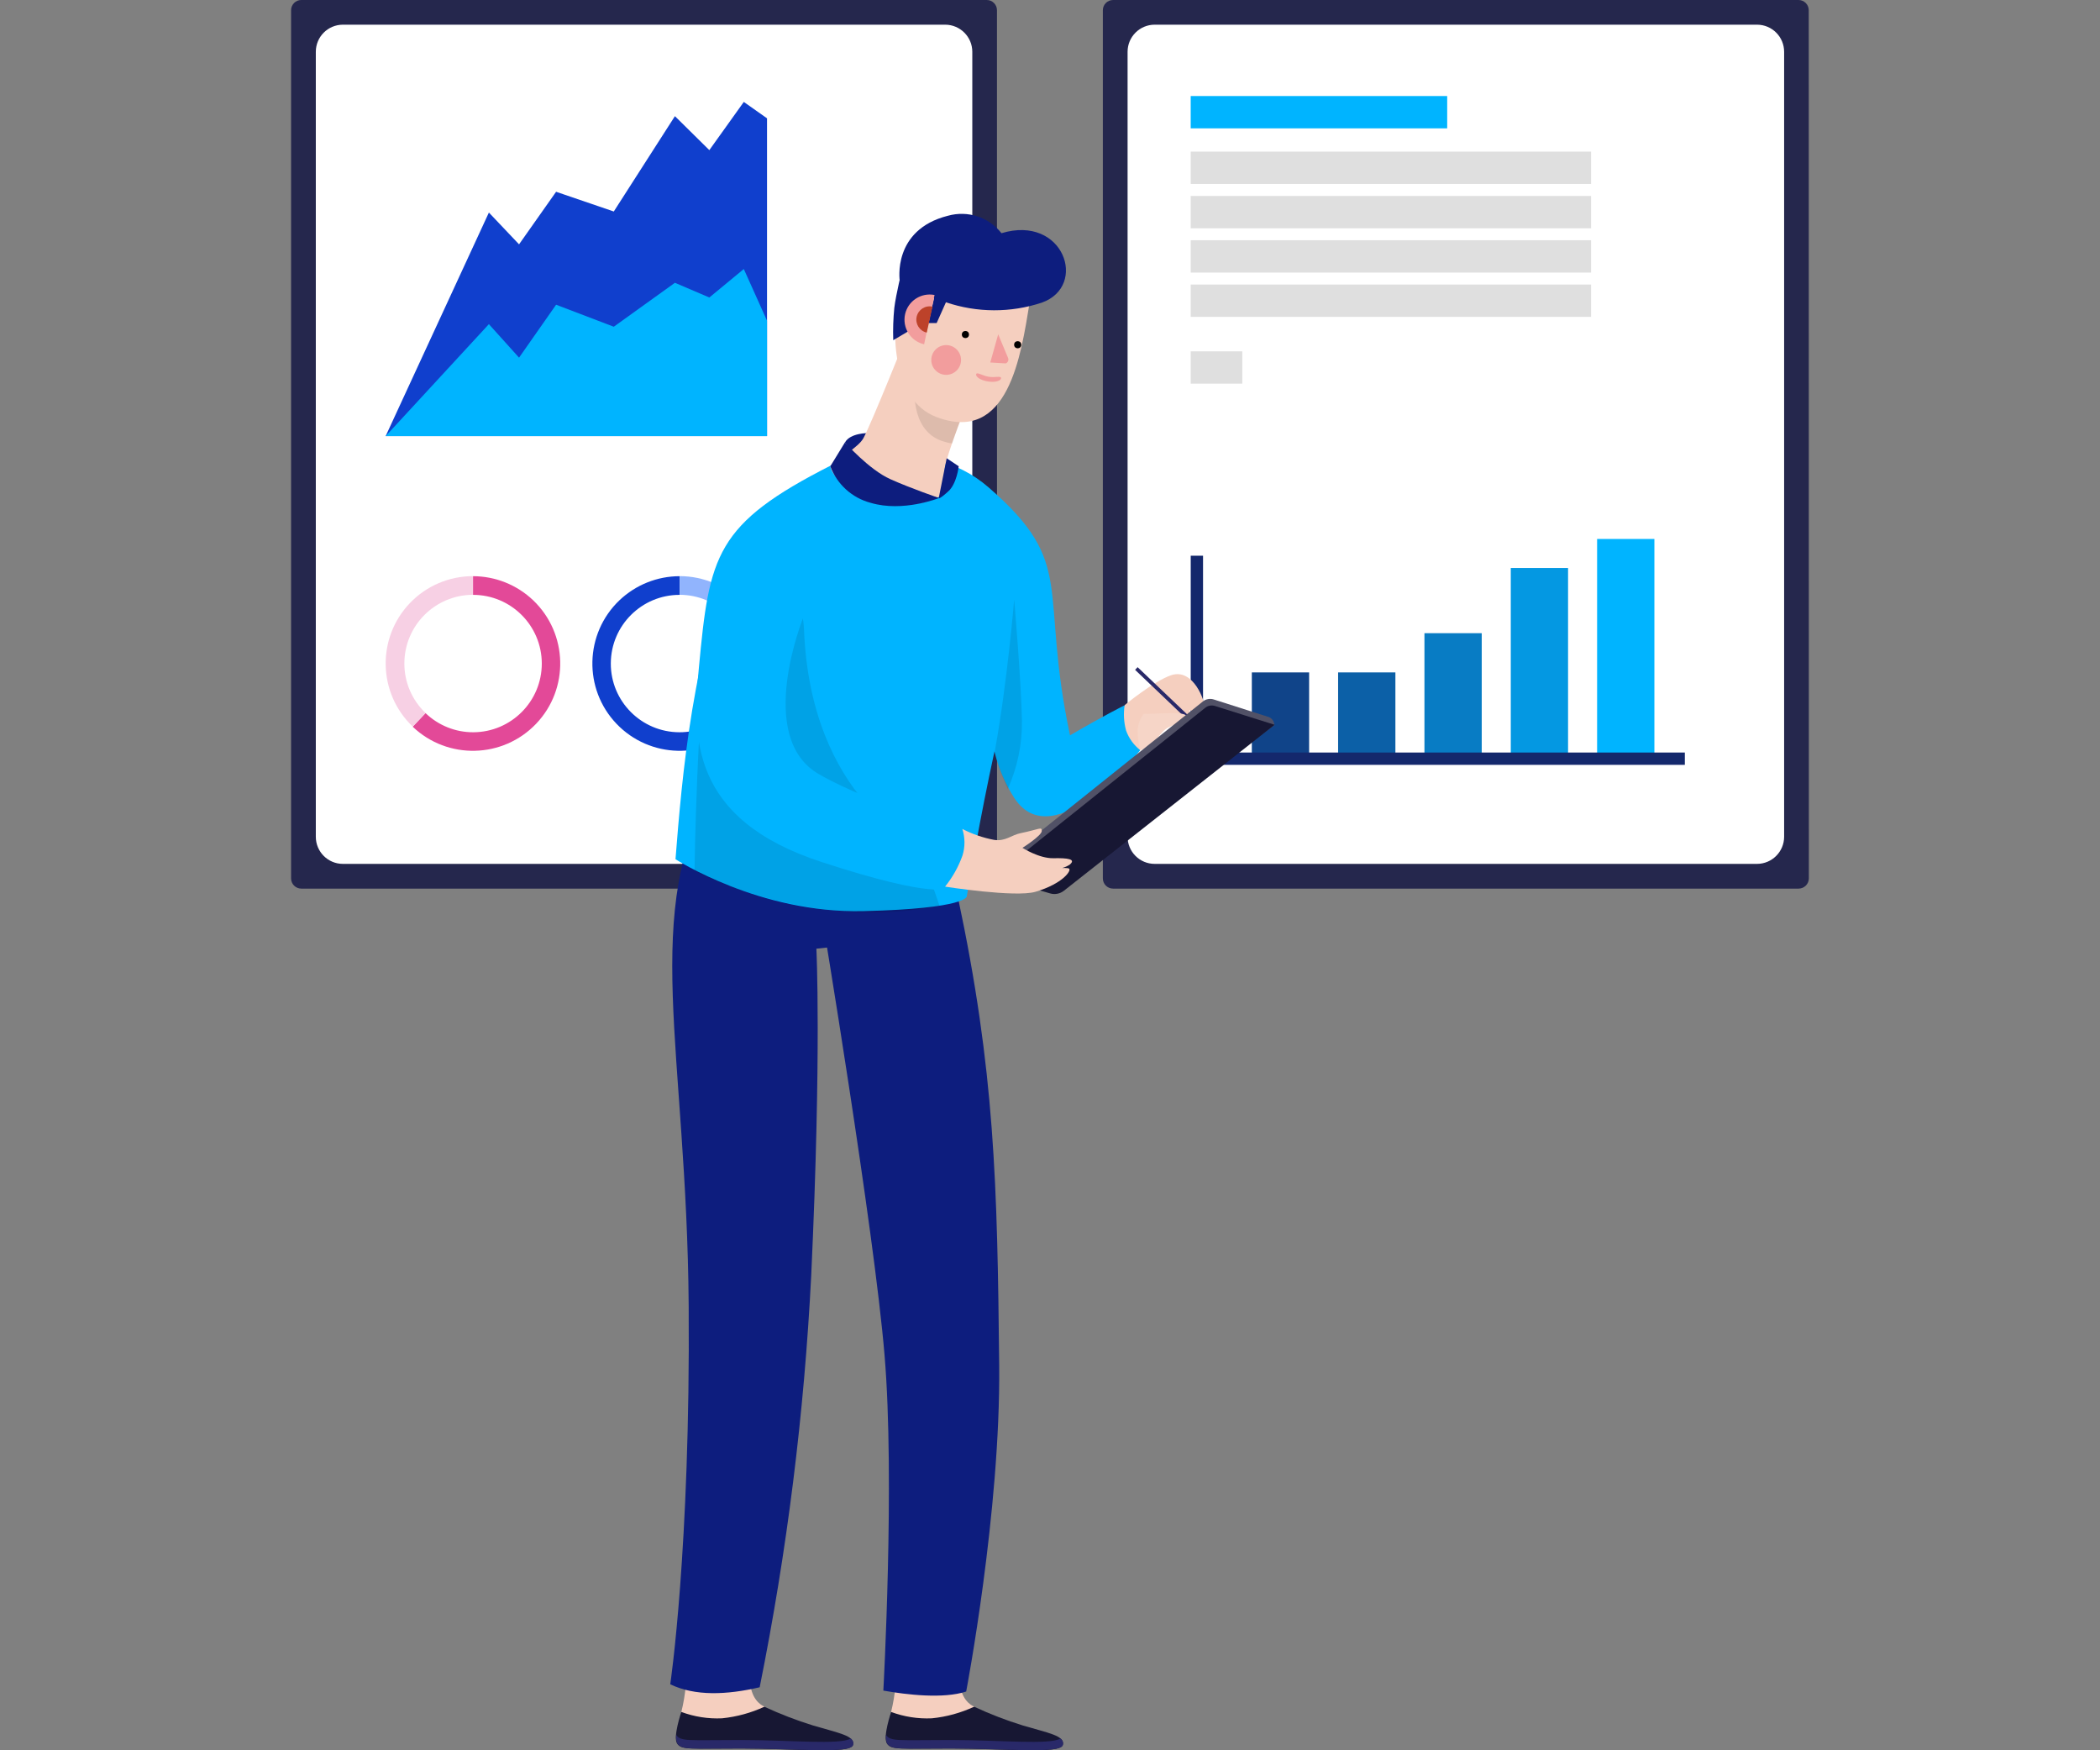 <?xml version="1.0" encoding="utf-8"?>
<!-- Generator: Adobe Illustrator 23.0.1, SVG Export Plug-In . SVG Version: 6.00 Build 0)  -->
<svg version="1.0" id="Layer_1" xmlns="http://www.w3.org/2000/svg" xmlns:xlink="http://www.w3.org/1999/xlink" x="0px" y="0px"
	 viewBox="0 0 360 300" style="enable-background:new 0 0 360 300;" xml:space="preserve">
<rect x="0" y="0" width="360" height="300" fill="#808080" stroke="none"/>
<style type="text/css">
	.st0{fill:#25274D;}
	.st1{fill:#FFFFFF;}
	.st2{fill:#E34998;}
	.st3{fill:#F7D0E4;}
	.st4{fill:#103FCD;}
	.st5{fill:#91B4FD;}
	.st6{fill:#00B4FF;}
	.st7{fill:#DFDFDF;}
	.st8{fill:#104489;}
	.st9{fill:#0C60A7;}
	.st10{fill:#087CC4;}
	.st11{fill:#0498E2;}
	.st12{fill:none;stroke:#14286C;stroke-width:2.11;stroke-miterlimit:10;}
	.st13{fill:#171733;}
	.st14{fill:#292969;}
	.st15{fill:#F5CFBF;}
	.st16{fill:#0D1D7E;}
	.st17{opacity:0.1;enable-background:new    ;}
	.st18{fill:#F29D9D;}
	.st19{fill:#BD422A;}
	.st20{fill:#F6D5C7;}
	.st21{fill:#515166;}
</style>
<g>
	<path class="st0" d="M170.91,27.93V1.75c0-0.96-0.78-1.75-1.75-1.75H51.65c-0.96,0-1.75,0.78-1.75,1.75v148.81
		c0,0.96,0.78,1.75,1.75,1.75h117.53c0.96,0,1.74-0.78,1.74-1.74c0,0,0-0.01,0-0.01L170.91,27.93z"/>
	<path class="st1" d="M54.14,143.42V8.88c0-2.57,2.08-4.65,4.65-4.65h103.25c2.56,0.01,4.64,2.09,4.64,4.65v134.54
		c0,2.56-2.08,4.64-4.64,4.65H58.78C56.22,148.07,54.14,145.99,54.14,143.42z"/>
	<path class="st2" d="M81.08,98.76v3.2c6.5-0.01,11.78,5.25,11.8,11.75c0.01,6.5-5.25,11.78-11.75,11.8
		c-3.05,0.01-5.98-1.17-8.18-3.28l-2.2,2.33c5.98,5.7,15.45,5.47,21.16-0.51c5.7-5.98,5.47-15.45-0.51-21.16
		C88.61,100.24,84.92,98.76,81.08,98.76z"/>
	<path class="st3" d="M69.32,113.72c-0.01,3.21,1.31,6.28,3.63,8.49l-2.2,2.33c-5.98-5.71-6.2-15.18-0.49-21.16
		c2.82-2.96,6.74-4.63,10.83-4.63v3.2C74.58,101.96,69.32,107.23,69.32,113.72L69.32,113.72z"/>
	<path class="st4" d="M116.51,98.76v3.2c-6.5-0.01-11.78,5.25-11.8,11.75s5.25,11.78,11.75,11.8c3.05,0.01,5.98-1.17,8.18-3.28
		l2.2,2.33c-5.98,5.7-15.45,5.47-21.16-0.51c-5.7-5.98-5.47-15.45,0.51-21.16C108.98,100.24,112.68,98.76,116.51,98.76z"/>
	<path class="st5" d="M128.28,113.72c0,3.21-1.31,6.28-3.63,8.49l2.2,2.33c5.98-5.71,6.2-15.18,0.49-21.16
		c-2.82-2.96-6.74-4.63-10.83-4.63v3.2C123.01,101.96,128.28,107.23,128.28,113.72L128.28,113.72z"/>
	<polygon class="st4" points="66.11,74.75 131.49,74.75 131.49,20.28 127.51,17.47 121.6,25.73 115.7,19.91 105.22,36.25 
		95.33,32.87 88.98,41.88 83.81,36.43 	"/>
	<polygon class="st6" points="66.11,74.75 131.49,74.75 131.49,54.97 127.51,46.11 121.6,50.99 115.7,48.47 105.22,56 95.33,52.23 
		88.98,61.3 83.81,55.56 	"/>
	<path class="st0" d="M310.07,1.75c0-0.96-0.78-1.75-1.75-1.75H190.81c-0.96,0-1.75,0.78-1.75,1.75v148.81
		c0,0.96,0.78,1.75,1.75,1.75h117.53c0.96-0.01,1.74-0.78,1.75-1.75L310.07,1.75z"/>
	<path class="st1" d="M193.3,143.42V8.88c0-2.57,2.08-4.65,4.65-4.65l0,0H301.2c2.57,0,4.65,2.08,4.65,4.65c0,0,0,0,0,0v134.54
		c0,2.56-2.08,4.64-4.64,4.65H197.95C195.38,148.07,193.3,145.99,193.3,143.42z"/>
	<rect x="204.12" y="16.46" class="st6" width="43.97" height="5.54"/>
	<rect x="204.12" y="25.99" class="st7" width="68.64" height="5.54"/>
	<rect x="204.12" y="33.59" class="st7" width="68.64" height="5.54"/>
	<rect x="204.12" y="41.18" class="st7" width="68.64" height="5.54"/>
	<rect x="204.12" y="48.77" class="st7" width="68.64" height="5.54"/>
	<rect x="204.12" y="60.22" class="st7" width="8.84" height="5.54"/>
	<rect x="214.6" y="115.25" class="st8" width="9.82" height="14.79"/>
	<rect x="229.39" y="115.25" class="st9" width="9.82" height="14.79"/>
	<rect x="244.19" y="108.53" class="st10" width="9.82" height="21.53"/>
	<rect x="258.99" y="97.35" class="st11" width="9.82" height="32.69"/>
	<rect x="273.79" y="92.38" class="st6" width="9.82" height="37.67"/>
	<polyline class="st12" points="205.18,95.25 205.18,130.04 288.83,130.04 	"/>
	<path class="st13" d="M152.77,293.43c0,0-1.46,4.25-0.73,5.4c0.73,1.15,2.18,0.87,11.07,0.87c8.89,0,18.64,1,19.08-0.6
		s-2.47-2.05-6.85-3.35c-2.84-0.88-5.62-1.95-8.31-3.2L152.77,293.43z"/>
	<path class="st14" d="M181.78,297.98c-1.66,1.13-10.61,0.26-18.82,0.26c-8.88,0-10.32,0.3-11.06-0.87v-0.09
		c-0.09,0.51-0.04,1.05,0.17,1.53c0.73,1.17,2.18,0.87,11.07,0.87c8.89,0,18.64,1,19.08-0.6
		C182.32,298.65,182.15,298.21,181.78,297.98z"/>
	<path class="st15" d="M153.51,288.93c-0.13,1.52-0.39,3.02-0.75,4.5c2.23,0.83,4.61,1.2,6.98,1.09c2.52-0.25,4.98-0.93,7.28-2
		c0,0-2-0.66-2.42-3.65C164.18,285.88,153.51,288.93,153.51,288.93z"/>
	<path class="st13" d="M116.8,293.43c0,0-1.46,4.25-0.73,5.4s2.18,0.87,11.07,0.87c8.89,0,18.65,1,19.08-0.6
		c0.43-1.6-2.47-2.05-6.84-3.35c-2.84-0.88-5.62-1.95-8.32-3.2L116.8,293.43z"/>
	<path class="st14" d="M145.82,297.98c-1.67,1.13-10.61,0.26-18.82,0.26c-8.89,0-10.32,0.3-11.07-0.87v-0.09
		c-0.09,0.52-0.03,1.05,0.18,1.53c0.73,1.17,2.18,0.87,11.07,0.87s18.64,1,19.08-0.6C146.37,298.65,146.19,298.21,145.82,297.98z"/>
	<path class="st15" d="M117.56,288.93c-0.14,1.52-0.39,3.02-0.76,4.5c2.23,0.83,4.61,1.2,6.98,1.09c2.52-0.26,4.99-0.93,7.29-2
		c0,0-2-0.66-2.42-3.65C128.23,285.88,117.56,288.93,117.56,288.93z"/>
	<path class="st16" d="M144.86,75.82c0.92-1.64,3.99-1.59,3.99-1.59l-2.59,3.58L144.86,75.82z"/>
	<path class="st16" d="M164.18,153.63c6.36,29.93,6.79,49.19,7.11,80.38c0.25,25.03-5.66,55.92-5.66,55.92
		c-3.92,1.29-10.2,0.55-14.2-0.16c0,0,2-36.22,0.21-57.45c-1.77-21.44-10.87-76.09-10.87-76.09L164.18,153.63z"/>
	<path class="st16" d="M122.46,134.41c-12.82,21.79-4.72,45.27-4.4,89.44c0.3,41.66-3.16,64.84-3.16,64.84
		c4.25,2.05,9.66,1.83,15.33,0.51c4.69-23.3,7.64-46.91,8.84-70.65c1.78-38.43,0.88-55.94,0.88-55.94l23.81-2.62L122.46,134.41z"/>
	<path class="st6" d="M126.6,93.46c-7.85,17.33-9.72,40.08-10.8,53.81c0,0,14.4,9.34,32.24,8.9s17.7-2.54,17.7-2.54
		s6.11-37.71,12.37-51.5c0,0-9.58-9.72-26.31-8.33C135.07,95.18,126.6,93.46,126.6,93.46z"/>
	<path class="st17" d="M121.73,105.97c-2.29,14.53-2.67,43.26-2.67,43.26s19.67,10.66,41.99,5.99l-3.5-10.18
		c0,0-18.58-8.12-19.72-37.13C137.27,94.15,121.73,105.97,121.73,105.97z"/>
	<path class="st6" d="M142.56,79.72c-19.95,10.1-20.95,15.44-22.75,34.72c-1.12,11.67-1.65,25.94,21.11,33.34
		c19.69,6.42,21.44,4.39,21.44,4.39l2.99-9.92c0,0-15.37-4.08-24.94-9.54c-11.09-6.33-2.68-26.93-2.68-26.93l36.59-3.26
		c0,0-10.2,18.95-0.49,34.18c6.71,10.5,21.62-8.07,21.62-8.07l-2.69-7.73c0,0-3.74,1.87-9.33,5.14
		c-5.36-25.32,1.29-29.29-13.97-42.51C158.42,73.92,142.56,79.72,142.56,79.72z"/>
	<path class="st15" d="M162.63,84.17c-0.69-1.05-0.95-2.33-0.7-3.56c0.22-3.29,6.98-19.03,6.98-19.03l-13.27-4.61
		c0,0-6.26,15.65-7.63,18.14c-0.83,1.51-3.86,3.18-5.68,4.82C143.2,84.07,154.85,89.7,162.63,84.17z"/>
	<path class="st17" d="M161.57,75.61c0.53,0.18,1.08,0.32,1.64,0.4c1.9-5.5,3.76-10.61,3.76-10.61l-9.56-2.99
		C155.86,68.52,157.07,74.17,161.57,75.61z"/>
	<path class="st15" d="M153.94,50.71c-1.13,6.49-0.93,17.87,6.52,20.74c12.47,4.8,14.57-10.69,16.04-19.54L153.94,50.71z"/>
	<path class="st16" d="M153.13,58.31l2.99-1.77l3.64-6.98l-5.11-3.37c0,0-1.06,4.26-1.34,6.58
		C153.13,54.61,153.06,56.46,153.13,58.31z"/>
	<path class="st16" d="M171.68,39.97c-2.17-2.76-5.79-3.94-9.18-2.99c-9.6,2.42-8.26,11.15-8.26,11.15c1.85,1.2,3.82,2.21,5.89,2.99
		l-1,4.25h1.44l1.59-3.56c5.33,1.81,11.1,1.83,16.44,0.06C186.57,49.03,182.35,36.74,171.68,39.97z"/>
	<circle cx="165.5" cy="57.34" r="0.61"/>
	<circle cx="174.46" cy="59.09" r="0.61"/>
	<circle class="st18" cx="162.2" cy="61.7" r="2.55"/>
	<path class="st18" d="M171.12,57.3l1.69,4.05c0.15,0.35-0.01,0.76-0.36,0.92c-0.11,0.02-0.22,0.02-0.33,0l-2.36-0.14L171.12,57.3z"
		/>
	<path class="st18" d="M158.42,59.01c-2.33-0.53-3.78-2.84-3.26-5.17c0.52-2.28,2.76-3.73,5.05-3.28l0,0L158.42,59.01z"/>
	<path class="st19" d="M158.87,57.01c-1.23-0.28-2-1.49-1.73-2.72c0.28-1.23,1.49-2,2.72-1.73l0,0L158.87,57.01z"/>
	<path class="st16" d="M142.34,79.92c1.76-2.87,2.51-4.1,2.51-4.1s4.11,4.67,7.78,6.31s8.36,3.23,8.36,3.23s-6.18,2.49-11.75,0.82
		C146.06,85.34,143.49,83,142.34,79.92z"/>
	<path class="st16" d="M160.92,85.4l1.37-6.86l2.06,1.38c0,0-0.31,2.99-1.82,4.34S160.92,85.4,160.92,85.4z"/>
	<path class="st17" d="M173.86,102.75c0,0-1.17,14.17-3.3,25.88c0,1.82,1.77,5.5,2.21,6.58c1.65-3.68,2.47-7.66,2.42-11.69
		C175.07,116.83,173.86,102.75,173.86,102.75z"/>
	<path class="st18" d="M171.61,64.84c-0.08,0.49-1.1,0.73-2.27,0.54c-1.18-0.19-2.07-0.74-2-1.22c0.08-0.48,1,0.21,2.12,0.41
		C170.59,64.77,171.67,64.35,171.61,64.84z"/>
	<path class="st15" d="M192.8,120.86c0,0,4.99-4.13,7.98-5.13c3.84-1.28,5.85,4.62,5.69,5.44c-0.07,0.44-0.37,0.82-0.78,1
		l-1.87-0.46c0,0,0.65,1,0,1.6c-0.65,0.6-2.43-0.57-2.43-0.57s-3.42,4.75-5.92,5.84c-1.11-0.87-1.96-2.04-2.43-3.37
		C192.65,123.78,192.57,122.3,192.8,120.86z"/>
	
		<rect x="199.84" y="112.32" transform="matrix(0.69 -0.724 0.724 0.69 -24.623 181.994)" class="st14" width="0.63" height="14.84"/>
	<path class="st20" d="M196.07,122.37c2.78,0,7.11-0.51,7.36,0.42c0.25,0.93-2.43,1.27-3.69,2.25c-1.26,0.99-1.56,2.58-4.25,3.53
		c-0.33-1.11-0.48-2.26-0.46-3.41C195.07,124.15,195.44,123.17,196.07,122.37z"/>
	<path class="st21" d="M170.04,149.16l36.17-28.93c0.52-0.42,1.23-0.55,1.87-0.34l9.36,2.99c0.46,0.15,0.82,0.53,0.95,1l0.1,0.39
		l-37.48,28.14L170.04,149.16z"/>
	<path class="st13" d="M170.35,150.3l36.27-28.99c0.46-0.37,1.07-0.48,1.64-0.31l10.24,3.23l-36.11,28.44
		c-0.67,0.53-1.56,0.7-2.37,0.46L170.35,150.3z"/>
	<path class="st15" d="M164.97,142.08c1.72,0.89,3.56,1.52,5.47,1.88c1.9,0.29,2.99-0.85,4.5-1.15c3.28-0.67,3.65-1.18,3.65-0.38
		s-3.31,2.89-3.31,2.89s2.84,1.83,5.3,1.78c2.45-0.05,3.99,0.14,2.76,1.13c-1.01,0.62-2.2,0.88-3.38,0.75c0,0,2.78-0.38,3.29-0.11
		c0.51,0.27-1,2.59-5.76,3.99c-3.48,1-15.48-0.89-15.48-0.89c1.29-1.6,2.3-3.4,2.99-5.34C165.46,145.15,165.45,143.56,164.97,142.08
		z"/>
</g>
</svg>

